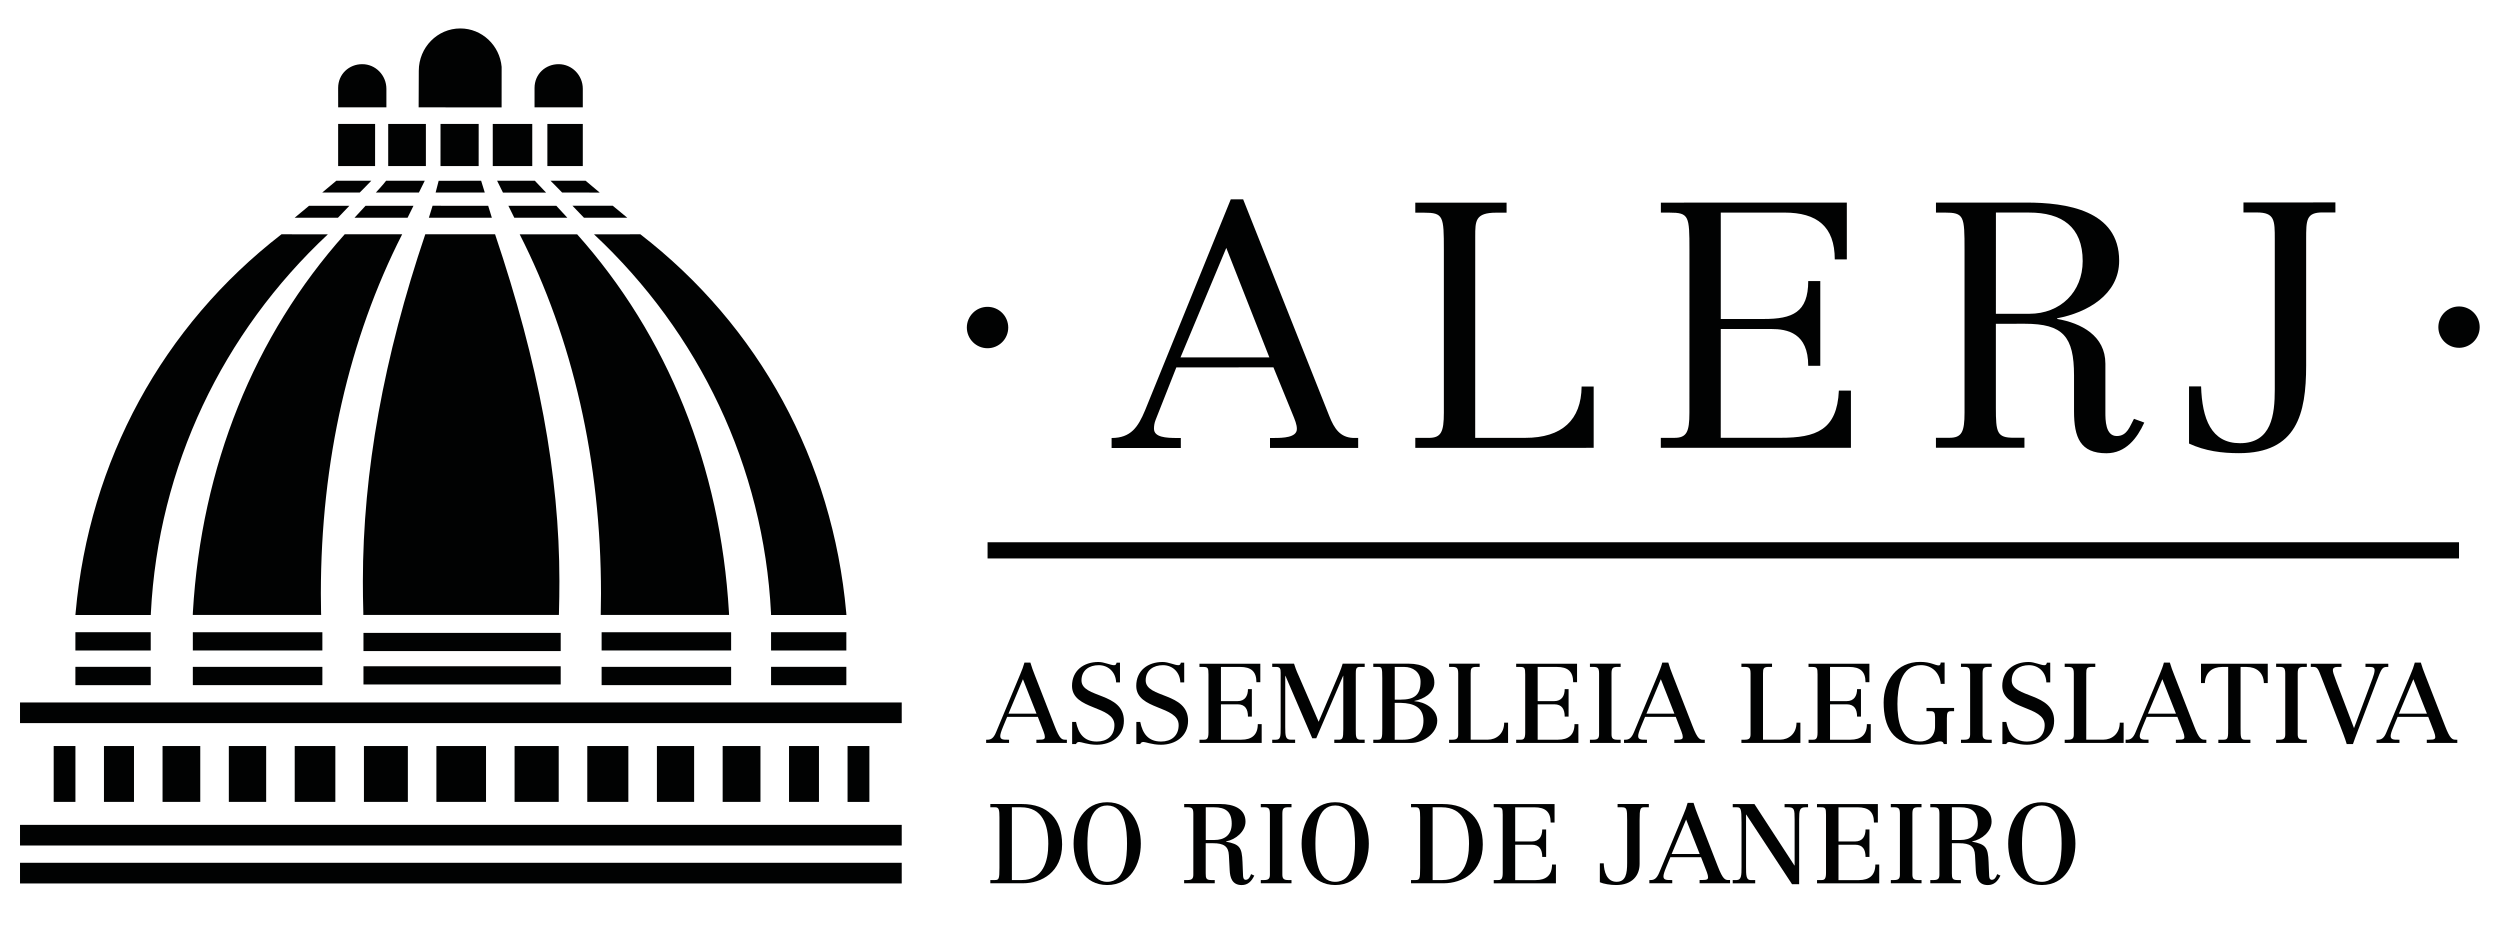 <?xml version="1.0" encoding="utf-8"?>
<!-- Generator: Adobe Illustrator 23.0.1, SVG Export Plug-In . SVG Version: 6.00 Build 0)  -->
<svg version="1.1" id="Camada_1" xmlns="http://www.w3.org/2000/svg" xmlns:xlink="http://www.w3.org/1999/xlink" x="0px" y="0px"
	 viewBox="0 0 841.89 317.12" style="enable-background:new 0 0 841.89 317.12;" xml:space="preserve">
<style type="text/css">
	.st0{fill:#010202;}
</style>
<g>
	<g>
		<path class="st0" d="M349.06,240.34l-4.58-11.62l-4.87,11.62H349.06z M346.99,223.14c0.41,1.46,0.94,2.81,1.46,4.16l6.67,17.12
			c1.76,4.58,2.5,4.68,3.71,4.68h0.45v1.09h-10.27v-1.09h0.83c1.68,0,2.02-0.22,2.02-0.93c0-0.41-0.11-0.93-0.41-1.72l-1.95-5.03
			h-10.34l-1.31,3.15c-0.78,1.88-1.01,2.73-1.01,3.33c0,1.2,1.12,1.2,2.48,1.2h0.49v1.09h-7.72v-1.09h0.42
			c1.12,0,2.06-0.37,2.95-2.58l8.17-19.6c0.53-1.23,1.02-2.51,1.36-3.78H346.99z"/>
		<path class="st0" d="M377.17,229.81h-1.31c-0.08-3.33-2.52-5.81-5.85-5.81c-3.18,0-5.81,1.69-5.81,5.14
			c0,6.07,14.28,3.9,14.28,13.6c0,5.17-4.24,8.06-9.15,8.06c-1.57,0-2.88-0.26-3.86-0.49c-1.01-0.23-1.69-0.45-2.03-0.45
			c-0.64,0-0.97,0.34-1.08,0.72h-1.31v-7.46h1.31c0.79,3.93,2.7,6.6,7.01,6.6c3.44,0,5.92-1.92,5.92-5.55
			c0-6.63-14.28-4.98-14.28-13.19c0-5.14,3.9-8.05,8.88-8.05c1.98,0,4.05,1.08,5.28,1.08c0.56,0,0.71-0.29,0.86-0.86h1.13V229.81z"
			/>
		<path class="st0" d="M398.79,229.81h-1.31c-0.08-3.33-2.51-5.81-5.85-5.81c-3.19,0-5.81,1.69-5.81,5.14
			c0,6.07,14.27,3.9,14.27,13.6c0,5.17-4.23,8.06-9.14,8.06c-1.57,0-2.88-0.26-3.86-0.49c-1.01-0.23-1.69-0.45-2.02-0.45
			c-0.64,0-0.97,0.34-1.08,0.72h-1.32v-7.46h1.32c0.78,3.93,2.7,6.6,7.01,6.6c3.44,0,5.92-1.92,5.92-5.55
			c0-6.63-14.28-4.98-14.28-13.19c0-5.14,3.9-8.05,8.88-8.05c1.99,0,4.05,1.08,5.29,1.08c0.55,0,0.71-0.29,0.86-0.86h1.12V229.81z"
			/>
		<path class="st0" d="M403.93,249.1h1.49c0.94,0,1.54-0.22,1.54-2.4v-19.59c0-2.17-0.19-2.51-1.72-2.51h-1.31v-1.09h20.49v6.22
			h-1.31c0-3.67-1.87-5.13-5.47-5.13h-6.48v11.51h5.58c2.52,0,3.52-1.76,3.52-4.05h1.31v9.25h-1.31c0-2.44-0.9-4.13-3.52-4.13h-5.58
			v11.92h6.86c3.52,0,5.55-1.61,5.55-5.24h1.31v6.33h-20.94V249.1z"/>
		<path class="st0" d="M428.43,249.1h1.23c1.61,0,1.61-1.04,1.61-4.27v-18.25c0-1.38-0.15-1.99-1.57-1.99h-1.27v-1.09h7.34
			c0.26,0.83,0.82,2.48,1.5,3.9l6.79,15.66l6.82-16.04c0.6-1.42,1.04-2.7,1.27-3.52h7.42v1.09h-1.69c-1.23,0-1.31,0.86-1.31,2.25
			v18.67c0,2.69,0,3.59,1.68,3.59h1.31v1.09h-10.23v-1.09h1.31c1.49,0,1.72-0.3,1.72-3.59v-17.92h-0.07l-9.03,21.02h-1.35
			l-9.03-21.02h-0.07v17.24c0,3.15,0.11,4.27,1.94,4.27h1.39v1.09h-7.71V249.1z"/>
		<path class="st0" d="M469.69,249.1h2.78c4.38,0,6.89-2.21,6.89-6.44c0-4.61-3.52-5.85-7.54-5.96h-2.14V249.1z M469.69,235.61h1.99
			c4.57,0,6.7-1.53,6.7-6.03c0-3.37-2.73-4.98-5.43-4.98h-3.26V235.61z M462.46,249.1h1.61c1.35,0,1.42-0.67,1.42-3.86v-16.83
			c0-3.64-0.15-3.82-1.42-3.82h-1.61v-1.09h11.99c4.42,0,8.58,1.76,8.58,6.37c0,3.56-3.67,5.59-6.75,6.18v0.08
			c3.53,0.19,7.72,2.62,7.72,6.56c0,4.43-4.98,7.49-8.65,7.49h-12.89V249.1z"/>
		<path class="st0" d="M487.98,249.1h1.17c1.53,0,1.91-0.56,1.91-1.87v-20.43c0-1.95-0.53-2.21-2.06-2.21h-1.01v-1.09h10.3v1.09
			h-1.2c-1.69,0-1.83,0.6-1.83,2.21v22.29h5.73c2.92,0,5.55-1.98,5.55-5.73h1.31v6.82h-19.86V249.1z"/>
		<path class="st0" d="M510.58,249.1h1.5c0.93,0,1.54-0.22,1.54-2.4v-19.59c0-2.17-0.19-2.51-1.73-2.51h-1.31v-1.09h20.5v6.22h-1.31
			c0-3.67-1.88-5.13-5.47-5.13h-6.48v11.51h5.58c2.51,0,3.52-1.76,3.52-4.05h1.31v9.25h-1.31c0-2.44-0.9-4.13-3.52-4.13h-5.58v11.92
			h6.85c3.52,0,5.55-1.61,5.55-5.24h1.31v6.33h-20.95V249.1z"/>
		<path class="st0" d="M535.42,249.1h1.17c1.53,0,1.91-0.56,1.91-1.87v-20.43c0-1.95-0.53-2.21-2.06-2.21h-1.02v-1.09h10.34v1.09
			h-1.01c-1.53,0-2.06,0.26-2.06,2.21v20.43c0,1.31,0.38,1.87,1.91,1.87h1.16v1.09h-10.34V249.1z"/>
		<path class="st0" d="M563.87,240.34l-4.57-11.62l-4.87,11.62H563.87z M561.81,223.14c0.41,1.46,0.94,2.81,1.46,4.16l6.67,17.12
			c1.76,4.58,2.51,4.68,3.71,4.68h0.45v1.09h-10.27v-1.09h0.83c1.69,0,2.02-0.22,2.02-0.93c0-0.41-0.11-0.93-0.41-1.72l-1.95-5.03
			h-10.34l-1.31,3.15c-0.78,1.88-1.01,2.73-1.01,3.33c0,1.2,1.12,1.2,2.48,1.2h0.48v1.09h-7.72v-1.09h0.4
			c1.13,0,2.07-0.37,2.97-2.58l8.17-19.6c0.51-1.23,1.01-2.51,1.34-3.78H561.81z"/>
		<path class="st0" d="M586.43,249.1h1.16c1.54,0,1.92-0.56,1.92-1.87v-20.43c0-1.95-0.53-2.21-2.06-2.21h-1.02v-1.09h10.31v1.09
			h-1.2c-1.68,0-1.84,0.6-1.84,2.21v22.29h5.73c2.92,0,5.55-1.98,5.55-5.73h1.31v6.82h-19.86V249.1z"/>
		<path class="st0" d="M609.03,249.1h1.5c0.93,0,1.54-0.22,1.54-2.4v-19.59c0-2.17-0.19-2.51-1.73-2.51h-1.31v-1.09h20.5v6.22h-1.31
			c0-3.67-1.88-5.13-5.47-5.13h-6.48v11.51h5.59c2.51,0,3.52-1.76,3.52-4.05h1.31v9.25h-1.31c0-2.44-0.9-4.13-3.52-4.13h-5.59v11.92
			h6.86c3.52,0,5.55-1.61,5.55-5.24h1.31v6.33h-20.94V249.1z"/>
		<path class="st0" d="M654.86,230.29h-1.31c-0.3-3.67-2.92-6.3-6.68-6.3c-6.82,0-7.9,7.76-7.9,13.08c0,5.62,1.12,12.44,7.46,12.63
			c2.66,0.08,5.28-1.5,5.21-5.21v-3.04c0-1.42-0.37-1.95-1.35-1.95h-1.53v-1.09h9.29v1.09h-1.01c-1.2,0-1.42,0.49-1.42,2.36v8.7
			h-1.06c-0.11-0.45-0.29-0.9-1.19-0.9c-1.24,0-2.97,1.12-6.98,1.12c-8.99,0-12.06-6.15-12.06-14.2c0-7.34,4.45-13.68,12.25-13.68
			c1.88,0,3.15,0.3,4.08,0.6c0.97,0.3,1.65,0.59,2.25,0.59c0.41,0,0.59-0.4,0.64-0.97h1.31V230.29z"/>
		<path class="st0" d="M660.37,249.1h1.17c1.54,0,1.91-0.56,1.91-1.87v-20.43c0-1.95-0.53-2.21-2.06-2.21h-1.02v-1.09h10.35v1.09
			h-1.02c-1.53,0-2.06,0.26-2.06,2.21v20.43c0,1.31,0.38,1.87,1.92,1.87h1.16v1.09h-10.35V249.1z"/>
		<path class="st0" d="M690.43,229.81h-1.31c-0.08-3.33-2.51-5.81-5.85-5.81c-3.19,0-5.81,1.69-5.81,5.14
			c0,6.07,14.28,3.9,14.28,13.6c0,5.17-4.23,8.06-9.15,8.06c-1.57,0-2.88-0.26-3.86-0.49c-1.01-0.23-1.69-0.45-2.02-0.45
			c-0.64,0-0.98,0.34-1.08,0.72h-1.31v-7.46h1.31c0.78,3.93,2.7,6.6,7.01,6.6c3.44,0,5.92-1.92,5.92-5.55
			c0-6.63-14.28-4.98-14.28-13.19c0-5.14,3.9-8.05,8.88-8.05c1.99,0,4.05,1.08,5.29,1.08c0.56,0,0.71-0.29,0.86-0.86h1.12V229.81z"
			/>
		<path class="st0" d="M695.3,249.1h1.16c1.54,0,1.91-0.56,1.91-1.87v-20.43c0-1.95-0.53-2.21-2.06-2.21h-1.01v-1.09h10.3v1.09h-1.2
			c-1.69,0-1.84,0.6-1.84,2.21v22.29h5.73c2.92,0,5.55-1.98,5.55-5.73h1.31v6.82H695.3V249.1z"/>
		<path class="st0" d="M732.77,240.34l-4.58-11.62l-4.87,11.62H732.77z M730.71,223.14c0.41,1.46,0.94,2.81,1.47,4.16l6.66,17.12
			c1.76,4.58,2.51,4.68,3.71,4.68H743v1.09h-10.26v-1.09h0.83c1.68,0,2.03-0.22,2.03-0.93c0-0.41-0.12-0.93-0.41-1.72l-1.95-5.03
			h-10.34l-1.31,3.15c-0.79,1.88-1.02,2.73-1.02,3.33c0,1.2,1.13,1.2,2.48,1.2h0.48v1.09h-7.72v-1.09h0.42
			c1.13,0,2.06-0.37,2.96-2.58l8.17-19.6c0.52-1.23,1.02-2.51,1.35-3.78H730.71z"/>
		<path class="st0" d="M747.05,249.1h1.76c1.54,0,1.54-0.71,1.54-3.94V224.6h-2.03c-3.33,0-5.73,1.91-5.81,5.43h-1.31v-6.51h22.48
			v6.51h-1.31c-0.07-3.51-2.47-5.43-5.81-5.43h-2.03v20.57c0,3.23,0,3.94,1.54,3.94h1.76v1.09h-10.79V249.1z"/>
		<path class="st0" d="M766.5,249.1h1.16c1.54,0,1.91-0.56,1.91-1.87v-20.43c0-1.95-0.53-2.21-2.06-2.21h-1.01v-1.09h10.34v1.09
			h-1.01c-1.54,0-2.06,0.26-2.06,2.21v20.43c0,1.31,0.38,1.87,1.91,1.87h1.16v1.09H766.5V249.1z"/>
		<path class="st0" d="M804.28,224.6h-0.6c-1.5,0-1.84,0.9-3.37,4.91l-7.19,18.96c-0.26,0.71-0.49,1.38-0.75,2.1h-2.1
			c-0.56-1.91-1.31-3.79-2.06-5.77l-6.33-16.38c-1.16-3.07-1.46-3.82-2.74-3.82h-0.97v-1.09h10.34v1.09H787
			c-0.83,0-1.39,0.34-1.39,1.08c0,0.6,0.19,1.27,1.2,3.94l5.92,15.59l6.22-16.68c0.41-1.12,0.71-2.1,0.71-2.85
			c0-0.78-0.49-1.08-1.54-1.08h-1.53v-1.09h7.68V224.6z"/>
		<path class="st0" d="M817.29,240.34l-4.58-11.62l-4.87,11.62H817.29z M815.23,223.14c0.41,1.46,0.94,2.81,1.46,4.16l6.67,17.12
			c1.76,4.58,2.51,4.68,3.71,4.68h0.44v1.09h-10.27v-1.09h0.83c1.68,0,2.02-0.22,2.02-0.93c0-0.41-0.12-0.93-0.41-1.72l-1.95-5.03
			H807.4l-1.31,3.15c-0.79,1.88-1.02,2.73-1.02,3.33c0,1.2,1.13,1.2,2.47,1.2h0.49v1.09h-7.72v-1.09h0.42
			c1.13,0,2.06-0.37,2.95-2.58l8.18-19.6c0.52-1.23,1.01-2.51,1.34-3.78H815.23z"/>
		<path class="st0" d="M340.77,296.36h3.26c7.19,0,8.99-6.22,8.99-12.18c0-6.33-1.87-12.32-9.22-12.32h-3.04V296.36z M333.51,270.76
			h10.6c8.69,0,13.56,5.02,13.56,13.61c0,9.33-6.9,13.08-13.19,13.08h-10.98v-1.09h1.57c1.31,0,1.5-0.38,1.5-4.08v-16.94
			c0-2.55-0.15-3.48-1.38-3.48h-1.69V270.76z"/>
		<path class="st0" d="M372.86,296.96c6.22,0,6.67-8.43,6.67-12.86c0-4.42-0.45-12.85-6.67-12.85c-6.22,0-6.67,8.43-6.67,12.85
			C366.19,288.53,366.63,296.96,372.86,296.96 M372.86,270.16c7.76,0,11.32,6.94,11.32,13.94c0,7.01-3.56,13.94-11.32,13.94
			c-7.76,0-11.32-6.93-11.32-13.94C361.54,277.1,365.09,270.16,372.86,270.16"/>
		<path class="st0" d="M406.06,282.87h2.92c3.16,0,5.81-1.46,5.81-5.51c0-4.12-2.21-5.5-5.92-5.5h-2.82V282.87z M398.79,296.36h1.16
			c1.54,0,1.91-0.57,1.91-1.88v-20.42c0-1.95-0.52-2.21-2.06-2.21h-1.02v-1.09h12.22c4.42,0,8.43,1.58,8.43,5.92
			c0,3.29-3.26,6.07-6.56,6.67v0.08c4.57,0.9,5.36,1.86,5.55,6.89l0.19,4.65c0.04,0.59,0.19,1.31,0.89,1.31
			c0.94,0,1.47-0.91,1.8-1.91l1.09,0.49c-0.94,1.95-2.17,3.19-4.24,3.19c-3.26,0-3.94-2.59-4.05-5.06l-0.27-5.02
			c-0.15-2.96-1.72-4.01-5.32-4.01h-2.48v10.15c0,1.65,0.15,2.25,1.84,2.25h1.2v1.09h-10.31V296.36z"/>
		<path class="st0" d="M424.58,296.36h1.16c1.53,0,1.91-0.57,1.91-1.88v-20.42c0-1.95-0.52-2.21-2.06-2.21h-1.01v-1.09h10.34v1.09
			h-1.01c-1.54,0-2.07,0.25-2.07,2.21v20.42c0,1.31,0.38,1.88,1.91,1.88h1.17v1.09h-10.34V296.36z"/>
		<path class="st0" d="M449.64,296.96c6.22,0,6.67-8.43,6.67-12.86c0-4.42-0.45-12.85-6.67-12.85c-6.22,0-6.67,8.43-6.67,12.85
			C442.97,288.53,443.43,296.96,449.64,296.96 M449.64,270.16c7.76,0,11.32,6.94,11.32,13.94c0,7.01-3.56,13.94-11.32,13.94
			c-7.76,0-11.32-6.93-11.32-13.94C438.33,277.1,441.89,270.16,449.64,270.16"/>
		<path class="st0" d="M482.44,296.36h3.26c7.2,0,9-6.22,9-12.18c0-6.33-1.88-12.32-9.22-12.32h-3.03V296.36z M475.17,270.76h10.61
			c8.69,0,13.56,5.02,13.56,13.61c0,9.33-6.9,13.08-13.19,13.08h-10.98v-1.09h1.57c1.31,0,1.5-0.38,1.5-4.08v-16.94
			c0-2.55-0.15-3.48-1.38-3.48h-1.69V270.76z"/>
		<path class="st0" d="M503.01,296.36h1.5c0.93,0,1.54-0.22,1.54-2.4v-19.6c0-2.17-0.19-2.5-1.72-2.5h-1.31v-1.09h20.49v6.23h-1.31
			c0-3.68-1.87-5.13-5.47-5.13h-6.48v11.5h5.59c2.51,0,3.52-1.76,3.52-4.04h1.31v9.25h-1.31c0-2.44-0.9-4.12-3.52-4.12h-5.59v11.92
			h6.86c3.53,0,5.55-1.61,5.55-5.24h1.31v6.33h-20.94V296.36z"/>
		<path class="st0" d="M544.73,270.76h10.53v1.09h-1.57c-1.31,0-1.54,0.52-1.54,4.38v14.69c0,3.82-2.4,7.12-7.95,7.12
			c-1.84,0-4.2-0.38-5.44-0.94v-6.37h1.31c0.08,2.73,0.98,6.22,4.32,6.22c3.11,0,3.56-2.74,3.56-6.34V276.2
			c0-3.83-0.11-4.34-1.8-4.34h-1.42V270.76z"/>
		<path class="st0" d="M572.38,287.59l-4.57-11.62l-4.88,11.62H572.38z M570.32,270.39c0.42,1.47,0.94,2.81,1.46,4.16l6.67,17.12
			c1.77,4.58,2.51,4.68,3.71,4.68h0.45v1.09h-10.26v-1.09h0.82c1.69,0,2.03-0.22,2.03-0.94c0-0.41-0.12-0.93-0.41-1.72l-1.95-5.02
			h-10.34l-1.31,3.15c-0.78,1.88-1.01,2.73-1.01,3.34c0,1.2,1.13,1.2,2.48,1.2h0.48v1.09h-7.71v-1.09h0.4
			c1.12,0,2.06-0.37,2.97-2.59l8.17-19.6c0.52-1.24,1.01-2.51,1.35-3.79H570.32z"/>
		<path class="st0" d="M583.51,296.36h1.31c1.61,0,1.65-1.61,1.65-4.39v-15.02c0-4.76-0.26-5.09-1.61-5.09h-1.35v-1.09h7.31
			l13.45,20.68h0.08v-15.51c0-3.37-0.12-4.08-2.14-4.08h-1.24v-1.09h7.9v1.09h-0.9c-1.91,0-2.1,0.93-2.1,4.08v21.81h-2.4
			l-15.4-23.42h-0.08v17.65c0,2.77,0.04,4.39,1.54,4.39h1.54v1.09h-7.57V296.36z"/>
		<path class="st0" d="M611.88,296.36h1.5c0.93,0,1.54-0.22,1.54-2.4v-19.6c0-2.17-0.18-2.5-1.73-2.5h-1.31v-1.09h20.5v6.23h-1.31
			c0-3.68-1.87-5.13-5.47-5.13h-6.48v11.5h5.59c2.51,0,3.52-1.76,3.52-4.04h1.32v9.25h-1.32c0-2.44-0.89-4.12-3.52-4.12h-5.59v11.92
			h6.86c3.53,0,5.55-1.61,5.55-5.24h1.31v6.33h-20.94V296.36z"/>
		<path class="st0" d="M636.73,296.36h1.17c1.53,0,1.91-0.57,1.91-1.88v-20.42c0-1.95-0.52-2.21-2.06-2.21h-1.01v-1.09h10.34v1.09
			h-1.01c-1.54,0-2.06,0.25-2.06,2.21v20.42c0,1.31,0.38,1.88,1.92,1.88h1.16v1.09h-10.34V296.36z"/>
		<path class="st0" d="M657.31,282.87h2.92c3.15,0,5.81-1.46,5.81-5.51c0-4.12-2.21-5.5-5.92-5.5h-2.81V282.87z M650.04,296.36h1.16
			c1.53,0,1.91-0.57,1.91-1.88v-20.42c0-1.95-0.52-2.21-2.06-2.21h-1.01v-1.09h12.21c4.42,0,8.43,1.58,8.43,5.92
			c0,3.29-3.26,6.07-6.56,6.67v0.08c4.58,0.9,5.36,1.86,5.55,6.89l0.19,4.65c0.04,0.59,0.19,1.31,0.9,1.31
			c0.93,0,1.46-0.91,1.8-1.91l1.09,0.49c-0.93,1.95-2.17,3.19-4.24,3.19c-3.26,0-3.93-2.59-4.05-5.06l-0.26-5.02
			c-0.15-2.96-1.72-4.01-5.32-4.01h-2.47v10.15c0,1.65,0.15,2.25,1.83,2.25h1.2v1.09h-10.3V296.36z"/>
		<path class="st0" d="M687.59,296.96c6.22,0,6.67-8.43,6.67-12.86c0-4.42-0.44-12.85-6.67-12.85c-6.22,0-6.67,8.43-6.67,12.85
			C680.92,288.53,681.37,296.96,687.59,296.96 M687.59,270.16c7.76,0,11.32,6.94,11.32,13.94c0,7.01-3.56,13.94-11.32,13.94
			c-7.76,0-11.32-6.93-11.32-13.94C676.27,277.1,679.83,270.16,687.59,270.16"/>
		<path class="st0" d="M427.46,120.35l-14.5-36.87l-15.42,36.88L427.46,120.35z M396.14,123.72l-6.96,17.63
			c-0.47,1.16-0.57,2.2-0.57,3.02c0,2.9,4.05,3.13,7.88,3.13h1.16v3.36l-23.31,0.01v-3.37c6.5,0,8.93-3.71,11.25-9.27l28.88-71.1
			h4.17l28.99,72.94c1.74,4.4,3.7,7.18,8,7.41h1.74v3.36l-29.69,0.01v-3.36h1.4c2.9,0,7.65-0.12,7.65-3.02c0-1.5-0.58-2.9-1.63-5.45
			l-6.26-15.31L396.14,123.72z"/>
		<path class="st0" d="M507.35,68.25v3.37l-3.48,0c-7.08,0-7.08,2.78-7.08,8l-0.01,67.84l16.83-0.01c12.4,0,18.9-6.03,19.01-17.29
			h4.06v20.65l-60.07,0.01v-3.36h4.52c4.17,0,5.1-1.97,5.1-8.47l0-54.85c0-11.36-0.11-12.52-6.72-12.52h-2.9v-3.36L507.35,68.25z"/>
		<path class="st0" d="M559.29,147.45h4.53c4.18,0,5.1-1.97,5.1-8.47l0.01-54.86c0-11.36-0.12-12.52-6.73-12.52h-2.89v-3.36
			l62.62-0.02l0,19.14h-4.06c0-11.13-6.03-15.77-16.93-15.77l-21.46,0v35.84l14.49-0.01c9.63,0,14.96-2.2,14.96-12.76h4.06v28.53
			h-4.06c0-11.02-6.96-12.41-12.52-12.4h-16.93l-0.01,36.65l20.18-0.01c11.83,0,19.02-2.55,19.6-15.89h4.06v19.25l-64.02,0.02
			V147.45z"/>
		<path class="st0" d="M672.13,105.67h11.25c10.44,0,17.97-7.31,17.98-17.75c0-11.6-7.07-16.35-18.09-16.34h-11.13L672.13,105.67z
			 M651.95,147.43h4.52c4.17,0,5.1-1.97,5.1-8.47l0-54.85c0-11.36-0.11-12.52-6.72-12.52h-2.9v-3.37l30.38,0
			c13.45,0,31.31,2.54,31.31,19.59c0,11.49-10.9,17.52-20.87,19.37v0.23c8.12,1.39,16.23,5.68,16.23,15.07v16.35
			c0,2.55,0,8.01,3.83,8.01c3.59,0,4.41-3.37,5.8-5.8l3.47,1.27c-2.43,5.34-6.26,10.32-12.75,10.33c-8.82,0-10.91-5.34-10.91-14.15
			v-12.06c0-13.1-3.7-17.4-16.58-17.4l-9.74,0.01l0,28.29c0,8.35,0.35,10.09,6.03,10.09l3.59,0v3.36l-29.8,0V147.43z"/>
		<path class="st0" d="M737.17,130.12h4.06c0.35,10.9,3.37,19.14,13.11,19.13c10.67,0,11.71-9.62,11.71-18.1l0-50.55
			c0-6.38,0-9.05-6.03-9.05h-4.52v-3.37l30.96-0.01v3.37h-4.29c-5.56,0-5.56,2.55-5.56,9.05l0,42.55c0,16.24-3.14,29.46-22.62,29.47
			c-5.68,0-11.36-0.7-16.82-3.24L737.17,130.12z"/>
		<path class="st0" d="M828.07,117.12c-3.82,0-6.94-3.11-6.94-6.95c0-3.84,3.13-6.96,6.97-6.97c3.83,0,6.95,3.13,6.95,6.96
			c0,3.84-3.13,6.97-6.97,6.97H828.07z"/>
		<path class="st0" d="M332.56,117.27c-3.84,0-6.97-3.13-6.97-6.97c0-3.84,3.12-6.97,6.97-6.97c3.85,0,6.97,3.13,6.97,6.97
			C339.54,114.14,336.41,117.27,332.56,117.27"/>
	</g>
	<rect x="285.42" y="251.23" class="st0" width="7.35" height="18.82"/>
	<rect x="18.08" y="251.23" class="st0" width="7.32" height="18.81"/>
	<rect x="165.94" y="41.74" class="st0" width="13.3" height="14.18"/>
	<rect x="6.74" y="290.55" class="st0" width="296.92" height="6.96"/>
	<rect x="265.71" y="251.23" class="st0" width="10.08" height="18.81"/>
	<rect x="243.36" y="251.23" class="st0" width="12.73" height="18.81"/>
	<rect x="221.22" y="251.23" class="st0" width="12.53" height="18.81"/>
	<rect x="197.77" y="251.23" class="st0" width="13.83" height="18.81"/>
	<rect x="173.29" y="251.23" class="st0" width="14.86" height="18.81"/>
	<rect x="146.96" y="251.23" class="st0" width="16.71" height="18.81"/>
	<rect x="122.56" y="251.23" class="st0" width="14.79" height="18.81"/>
	<rect x="99.25" y="251.23" class="st0" width="13.68" height="18.81"/>
	<rect x="77.06" y="251.23" class="st0" width="12.57" height="18.81"/>
	<rect x="54.74" y="251.23" class="st0" width="12.7" height="18.81"/>
	<rect x="35.01" y="251.23" class="st0" width="10.11" height="18.81"/>
	<path class="st0" d="M188.82,219.25h-66.42v-6.12h66.42V219.25z M188.82,230.5h-66.42v-6.13h66.42V230.5z"/>
	<path class="st0" d="M246.21,219.05H202.6v-6.14h43.61V219.05z M246.21,230.72H202.6v-6.15h43.61V230.72z"/>
	<path class="st0" d="M285.01,219.06h-25.35v-6.16h25.35V219.06z M285.01,230.73h-25.35v-6.17l25.35,0V230.73z"/>
	<path class="st0" d="M50.77,219.06H25.39v-6.16h25.37V219.06z M50.77,230.73H25.39v-6.17h25.37V230.73z"/>
	<g>
		<path class="st0" d="M166.72,78.9c14.69,43.62,21.66,80.95,21.66,116.75c0,3.59-0.05,7.17-0.15,10.73l-0.02,0.7h-65.86v-0.72
			c-0.11-3.79-0.15-7.22-0.15-10.65c0-36.72,7.03-75.43,21.01-116.81H166.72z"/>
		<path class="st0" d="M194.35,78.9c30.52,34.19,48.25,78.22,51.12,127.19l0.05,1H202.3l0.01-0.75c0.04-2.2,0.08-4.44,0.08-6.46
			c0-44.49-9.52-85.88-27.38-120.97H194.35z"/>
		<path class="st0" d="M215.65,78.9c40.01,30.92,64.74,76.24,69.32,127.38l0.07,0.82h-25.38l-0.02-0.72
			c-2.52-49.27-24.16-94.34-59.61-127.47L215.65,78.9z"/>
	</g>
	<rect x="6.74" y="277.78" class="st0" width="296.92" height="6.95"/>
	<rect x="6.74" y="236.56" class="st0" width="296.92" height="6.95"/>
	<polygon class="st0" points="126.32,41.74 113.87,41.74 113.87,55.92 126.31,55.92 	"/>
	<rect x="130.73" y="41.74" class="st0" width="12.69" height="14.18"/>
	<rect x="184.33" y="41.74" class="st0" width="11.93" height="14.18"/>
	<polygon class="st0" points="148.35,41.74 148.34,55.92 161.19,55.92 161.2,41.74 	"/>
	<g>
		<path class="st0" d="M140.98,36.15l27.94,0.02l0.01-13.64c-0.64-7.25-6.64-12.95-13.91-12.95c-7.71-0.01-13.98,6.38-13.99,14.24
			L140.98,36.15z"/>
		<path class="st0" d="M180.01,29.63c0-4.71,3.71-8.02,8.1-8.02c4.49-0.01,8.15,3.72,8.15,8.29v6.25h-16.25V29.63z"/>
		<path class="st0" d="M113.87,29.63c0-4.71,3.71-8.02,8.1-8.02c4.49-0.01,8.14,3.72,8.15,8.29v6.25h-16.24L113.87,29.63z"/>
		<path class="st0" d="M163.25,64.84l-1.23-3.98l-14.3,0.03c-0.25,0.94-0.61,2.34-1.02,3.95H163.25z"/>
		<path class="st0" d="M165.63,73.32c-0.42-1.36-0.86-2.77-1.23-4.01l-18.73-0.02c-0.4,1.35-0.83,2.72-1.24,4.03L165.63,73.32z"/>
		<path class="st0" d="M183.89,64.85c-2.24-2.38-3.79-3.99-3.79-3.99H167.4l1.97,3.99H183.89z"/>
		<path class="st0" d="M191.05,73.32c-1.24-1.36-2.5-2.72-3.71-4.02H171.2l1.99,4.02H191.05z"/>
		<path class="st0" d="M201.95,64.85c-2.93-2.46-4.75-3.99-4.75-3.99h-11.81c1.41,1.43,2.69,2.69,3.91,3.98L201.95,64.85z"/>
		<path class="st0" d="M196.66,73.33c-1.19-1.24-2.62-2.71-3.89-4.05l13.58,0.01c1.38,1.16,3.27,2.7,4.9,4.04L196.66,73.33z"/>
		<path class="st0" d="M110.41,78.91c-35.44,33.13-57.09,78.2-59.6,127.47l-0.03,0.72H25.39l0.08-0.82
			c4.58-51.14,29.32-96.47,69.32-127.38L110.41,78.91z"/>
	</g>
	<path class="st0" d="M108.57,219.05H64.94v-6.14h43.62V219.05z M108.57,230.72H64.94v-6.15h43.62V230.72z"/>
	<g>
		<path class="st0" d="M135.43,78.9c-17.87,35.09-27.38,76.48-27.38,120.97c0,2.02,0.03,4.26,0.07,6.46l0.03,0.75H64.92l0.04-1
			c2.88-48.97,20.6-93,51.13-127.19H135.43z"/>
		<path class="st0" d="M137.25,73.33l1.99-4.03H123.1c-1.2,1.29-2.46,2.66-3.71,4.02L137.25,73.33z"/>
		<path class="st0" d="M141.07,64.84l1.97-3.98h-13.01c0,0-1.23,1.61-3.46,3.98H141.07z"/>
		<path class="st0" d="M113.8,73.33c1.22-1.27,2.5-2.63,3.85-4.03h-13.58c-1.5,1.25-3.14,2.61-4.85,4.03H113.8z"/>
		<path class="st0" d="M121.14,64.84c0,0,2.63-2.62,3.9-3.98h-11.78c0,0-1.81,1.53-4.75,3.98H121.14z"/>
	</g>
	<rect x="332.57" y="182.61" class="st0" width="495.52" height="5.45"/>
</g>
</svg>
